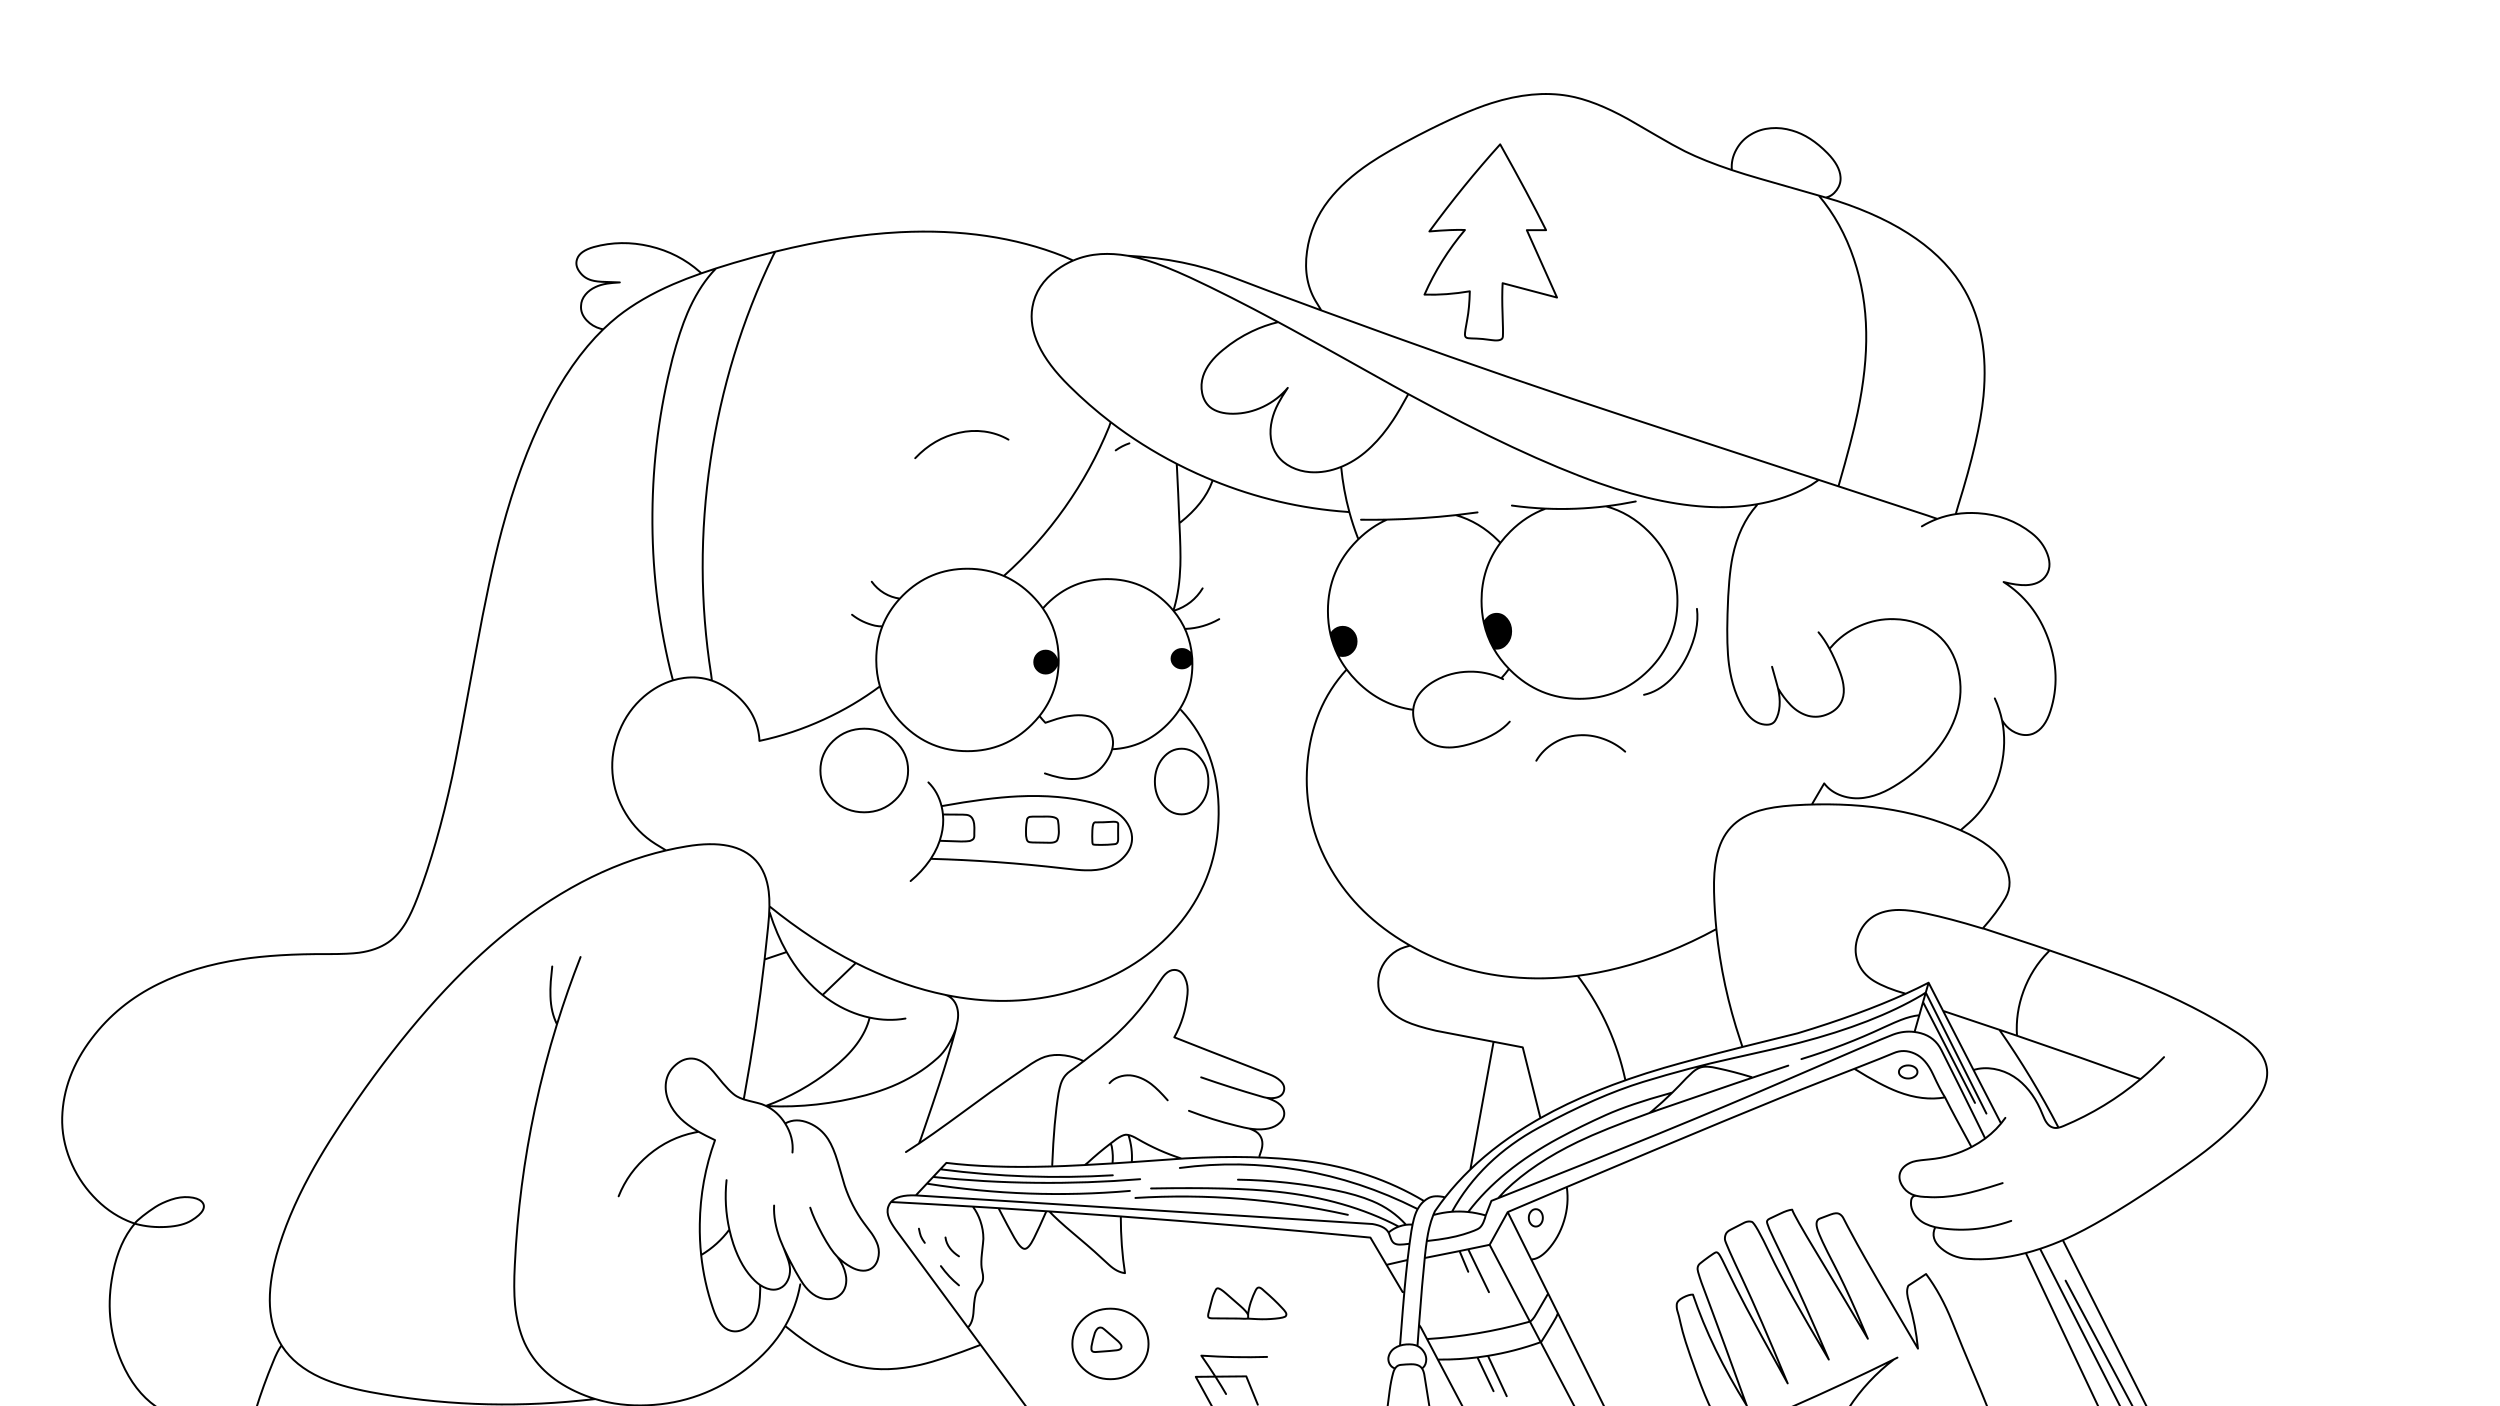 
<svg xmlns="http://www.w3.org/2000/svg" version="1.1" xmlns:xlink="http://www.w3.org/1999/xlink" preserveAspectRatio="none" x="0px" y="0px" width="1280px" height="720px" viewBox="0 0 1280 720">
<rect x="0" y="0" width="1280" height="720" fill="#808080" stroke="none"/>
<defs>
<g id="Layer1_0_FILL">
<path fill="#FFFFFF" stroke="none" d="
M 1280 720
L 1280 0 0 0 0 720 1280 720 Z"/>
</g>

<g id="Layer0_0_FILL">
<path fill="#000000" stroke="none" d="
M 608.9 340.75
Q 610.313 339.428 610.45 337.6 610.45 337.431 610.45 337.25 610.45 336.727 610.35 336.25 610.055 334.83 608.9 333.75 607.35 332.3 605.15 332.3 602.95 332.3 601.4 333.75 599.85 335.2 599.85 337.25 599.85 339.3 601.4 340.75 602.95 342.2 605.15 342.2 607.35 342.2 608.9 340.75
M 539.5 334.85
Q 537.8 333.15 535.4 333.15 533 333.15 531.25 334.85 529.55 336.6 529.55 339 529.55 341.4 531.25 343.1 533 344.85 535.4 344.85 537.8 344.85 539.5 343.1 541.25 341.4 541.25 339 541.25 336.6 539.5 334.85
M 773.7 323.2
Q 773.7 319.5 771.5 316.9 769.35 314.3 766.3 314.3 763.25 314.3 761.05 316.9 760.248 317.87 759.75 319 761.255 325.838 764.65 331.9 765.447 332.1 766.3 332.1 769.35 332.1 771.5 329.5 773.7 326.9 773.7 323.2
M 694.55 328.4
Q 694.55 325.3 692.45 323.1 690.4 320.95 687.5 320.95 684.6 320.95 682.5 323.1 681.714 323.943 681.2 324.9 682.492 330.394 684.95 335.35 686.142 335.85 687.5 335.85 690.4 335.85 692.45 333.65 694.55 331.5 694.55 328.4 Z"/>
</g>

<path id="Layer0_0_1_STROKES" stroke="#000000" stroke-width="1" stroke-linejoin="round" stroke-linecap="round" fill="none" d="
M 81.25 721.05
L 79.775 720.1
Q 68.837 712.386 62.4 697.65 53.55 677.45 57.25 655 59.739 639.221 66.925 629.175 67.023 629.04 67.125 628.9 67.498 628.395 67.875 627.9 68.435 627.195 69 626.525 68.981 626.508 68.95 626.5
L 68.95 626.475
Q 68.889 626.451 68.825 626.425 67.033 625.82 65.25 625.05 55.5 620.85 47.7 612.45 40.05 604.25 35.85 593.8 31.55 583 31.85 572.1 32.5 550.8 46.95 531.75 60.4 513.95 81.25 503.75 99.5 494.8 123.3 491.2 142 488.35 167.75 488.5 178.75 488.5 183.9 487.8 192.85 486.55 198.75 482.5 203.9 478.95 207.9 472.25 210.75 467.45 213.85 459.35 223.8 433.2 231.55 397.65 234.5 383.9 243.55 334.15 250.7 294.8 257 271.25 266.1 237.3 279 211.35 292.21 184.807 308.875 168.6
L 307.6 168.35
Q 303.3 167.15 300.4 164.05 297.2 160.6 297.5 156.6 297.55 153.55 299.75 150.85 301.8 148.4 304.85 147 307.45 145.75 310.95 145.2 313.05 144.85 317.35 144.6 316.2 144.5 310.05 144.35 305.55 144.3 302.85 143.5 299.05 142.4 296.8 139.25 294.3 135.95 295.5 132.6 296.85 128.55 304 126.5 318.05 122.65 332.75 126.1 347.45 129.55 358.35 139.25
L 359.1 139.95
Q 362.692 138.695 366.625 137.425 370.978 136.021 375.75 134.6 386.567 131.405 396.95 128.85 431.246 120.397 460.8 118.9 507.5 116.55 544.6 131.25
L 549.5 133.4
Q 556.083 130.581 563.6 130.1 570.147 129.704 577.425 130.95 606.76 132.493 630.35 141.675 645.882 147.717 676.5 158.925
L 674.5 155.6
Q 667 144.1 669.2 128.7 671.15 114.35 680.35 102.5 688.25 92.4 701.35 83.55 710.15 77.6 726.25 69.25 749.3 57.35 763.7 52.8 785.2 46 803 49.1 816.3 51.4 833.6 61 836.25 62.45 848.1 69.4 856.95 74.6 862.75 77.5 872.639 82.377 886.725 87.075 886.2 81.65 889 76.6 891.7 71.65 896.5 68.85 901.05 66.1 906.75 65.65 912.15 65.2 917.6 66.85 926.95 69.5 935.75 78.5 941.95 84.85 942.35 90.6 942.65 94.2 940.4 97.3 938.05 100.55 934.775 101.15 939.647 102.56 940.5 102.85 988.9 118.65 1006 148.75 1018.55 170.85 1015.55 202.8 1013.5 224.05 1002.5 259.25
L 1001.35 263.225
Q 1006.774 262.4 1012.6 262.75 1028.45 263.7 1040.25 273 1045.95 277.45 1048.3 283.75 1050.9 290.8 1047 295.5 1043.8 299.35 1037.35 299.6 1032.75 299.75 1025.85 298 1041.8 308.15 1048.7 327.05 1055.6 346 1049.85 364 1047 373.05 1041.1 375.6 1037.65 377 1033.7 375.8 1030 374.65 1027.25 371.75 1026.034 370.402 1025.05 368.775 1027.431 380.179 1024.6 392.6 1020.35 411.35 1006.5 422.75
L 1003.825 425.1
Q 1021.53 432.87 1026.375 442.55 1031.219 452.242 1026.775 459.8 1022.33 467.35 1015.25 475.3 1026.961 479.137 1041.25 483.85 1045.445 485.266 1049.4 486.625 1079.578 496.921 1095.1 503.2 1124.5 515.2 1145.75 529 1151.7 532.9 1155 536.35 1159.5 541.05 1160.5 546.25 1161.6 551.8 1158.7 558.1 1156.45 562.9 1151.6 568.6 1142.7 578.85 1129.25 589.3 1121.2 595.55 1104.25 607 1075.3 626.4 1057.8 634.25 1051.058 637.262 1044.525 639.4
L 1088.5 725.9
M 934.775 101.15
Q 933.21 100.694 931.225 100.125 942.961 114.032 949.25 132.75 955.2 150.45 955.5 170.1 955.85 188.65 951.1 211.35 948.306 224.751 941.3 249 963.161 256.173 987.05 264
L 991.9 265.675
Q 996.461 263.97 1001.35 263.225
M 984 269.5
Q 987.813 267.206 991.9 265.675
M 931.1 323.75
Q 934.021 327.193 936.725 332.175
L 937.5 331.35
Q 943.4 324.4 952.05 320.55 960.7 316.7 969.85 317 975.9 317.1 981.5 319.05 987.3 321.05 991.75 324.75 1000.05 331.7 1002.7 343.3 1005.25 354.4 1001.85 365.25 998.75 375.25 991.2 384.4 984.55 392.5 974.85 399.35 969.55 403.05 965.05 405.2 959.55 407.8 954.35 408.5 948.5 409.3 943.05 407.45 937.25 405.45 934 401.1
L 927.85 411.6
M 1021.35 357.6
Q 1023.855 363.061 1025.05 368.775
M 886.725 87.075
Q 893.437 89.306 901.1 91.5 921.062 97.18 930.95 100.05 931.086 100.085 931.225 100.125
M 721.075 201.775
Q 717.028 199.582 712.9 197.3 678.75 178.15 661.6 168.8 657.976 166.823 654.45 164.925 647.591 166.541 641.05 169.65 633.05 173.45 626.25 179.1 618.3 185.55 616 192.6 614.65 196.9 615.5 201.25 616.45 205.85 619.6 208.5 623.8 211.85 631.35 211.85 639.35 211.8 646.8 208.25 654.2 204.7 659.35 198.6 656.25 203.2 654.5 206.55 652.15 211 651.25 215.1 650.1 219.9 650.7 224.5 651.3 229.35 653.85 233 656.55 236.85 661.25 239.2 665.65 241.35 670.75 241.75 678.664 242.312 686.675 239.05 687.208 238.838 687.75 238.6 695.6 235.15 702.25 228.6 707.95 223.15 713.3 215.05 716.536 210.151 721.075 201.775 779.143 233.372 818.6 247.35 886.9 271.55 927.35 248.35
L 931.225 245.7
Q 875.022 227.281 832.75 213.4 770.633 193.008 712.275 171.925 692.366 164.733 676.5 158.925
M 768.1 73.9
Q 749.25 94.8 731.85 118.5 743.85 117.5 750.05 117.75 737.323 132.812 729.35 150.85 740.5 151.2 752.55 149.15 752.362 157.7 751.2 163.725 750.036 169.754 750.05 171.375 750.069 172.992 751.675 173.15 753.296 173.309 755.925 173.35 758.541 173.404 763.9 174.15 769.272 174.886 769.475 172.375 769.671 169.862 769.325 160.85 768.978 151.843 769.35 145
L 797.2 152.35 781.75 117.85 791.6 117.85
Q 782.7 99.95 768.1 73.9 Z
M 756.5 262.35
Q 750.954 263.126 745.4 263.75 757.49 267.19 767.05 276.75 767.651 277.351 768.225 277.95 770.477 274.973 773.25 272.2 781.396 264.054 791.4 260.425 782.743 260.04 774.1 258.85
M 686.675 239.05
Q 687.815 250.946 690.9 262.25 692.672 268.77 695.1 275.1
L 695.55 276.05
Q 702.245 269.587 710.15 266.05 703.509 266.189 696.85 266.1
M 681.225 324.925
Q 679.9 319.16 679.9 312.85 679.9 291.7 694.85 276.75 695.201 276.399 695.55 276.05
M 549.5 133.4
Q 545.116 135.26 541.15 138.15 530.5 145.9 528.6 157.25 525.4 175.95 547.6 197.75 557.603 207.647 568.7 216.15 584.476 228.218 602.475 237.475 607.643 240.124 613 242.55 616.907 244.314 620.85 245.925 654.286 259.595 689.85 262.1
L 690.9 262.25
M 681.225 324.925
Q 681.714 323.943 682.5 323.1 684.6 320.95 687.5 320.95 690.4 320.95 692.45 323.1 694.55 325.3 694.55 328.4 694.55 331.5 692.45 333.65 690.4 335.85 687.5 335.85 686.142 335.85 684.95 335.375 686.869 339.22 689.5 342.775 691.882 345.982 694.85 348.95 707.125 361.225 723.575 363.425 723.883 359.906 725.75 356.75 728.65 351.95 734.85 348.5 742.7 344.1 752.15 343.9 760.952 343.712 768.65 347.3 770.814 344.956 772.625 342.475 767.824 337.522 764.65 331.9 761.255 325.838 759.75 319 758.55 313.567 758.55 307.65 758.55 290.814 768.225 277.95
M 684.95 335.375
Q 682.492 330.394 681.225 324.925
M 723.575 363.425
Q 723.304 366.589 724.3 370.05 726.35 377.3 732.5 380.5 737.3 383.1 743.85 382.65 749 382.3 755.6 380 767.3 375.95 773 369.5
M 689.5 342.775
Q 671.583 362.279 669.35 391.4 667.15 420.55 681.5 445.1 695.2 468.6 720.7 483.4 721.36 483.784 722.025 484.15 745.776 497.623 773.6 500.25 790.29 501.881 807.75 499.625 818.114 498.301 828.75 495.6 853.928 489.221 878.775 475.7 877.845 466.274 877.6 456.75 877.35 446.1 878.85 439.05 880.8 429.45 886.25 423.6 891.6 417.85 900.8 415.05 907.6 413.05 918.1 412.35 967.8 409.2 1003.6 425 1003.714 425.05 1003.825 425.1
M 759.75 319
Q 760.248 317.87 761.05 316.9 763.25 314.3 766.3 314.3 769.35 314.3 771.5 316.9 773.7 319.5 773.7 323.2 773.7 326.9 771.5 329.5 769.35 332.1 766.3 332.1 765.447 332.1 764.65 331.9
M 837.5 256.75
Q 829.852 258.301 822.225 259.225 834.489 262.539 844.15 272.2 858.85 286.9 858.85 307.65 858.85 328.4 844.15 343.1 829.45 357.8 808.7 357.8 787.95 357.8 773.25 343.1 772.935 342.785 772.625 342.475
M 832.1 384.85
Q 827.15 380.5 820.9 378.3 814.5 376 808.1 376.5 801.5 376.95 795.7 380.4 789.9 383.9 786.6 389.5
M 769.6 347.75
Q 769.125 347.512 768.65 347.3
M 710.15 266.05
Q 727.835 265.695 745.4 263.75
M 931.225 245.7
Q 936.206 247.334 941.3 249
M 899.55 258.65
Q 890.4 269 887.1 285 885 295.3 884.5 314.35 884 330.95 885.25 340.3 887.15 354.55 893.5 364.1 897.4 369.752 902.325 370.8 907.245 371.839 909.025 368.825 910.81 365.816 911.15 361.475 911.489 357.136 910.35 352.4 909.981 351.044 909.275 348.45 908.561 345.855 907.3 341.4
M 868.85 311.75
Q 870.2 322.4 864.1 335.25 860.4 342.95 855.1 348.15 848.95 354.15 841.75 355.75
M 936.725 332.175
Q 939.204 336.74 941.5 342.6 943.3 347.1 943.8 350.45 944.5 354.85 943.25 358.25 941.5 363.1 936.15 365.5 931 367.85 925.75 366.5 920.85 365.1 916.9 361.1 913.238 357.289 910.35 352.4
M 791.4 260.425
Q 806.785 261.101 822.225 259.225
M 878.775 475.7
Q 881.66 504.758 891.1 532.85
L 892.15 536.05
Q 904.951 532.807 920.4 529.05 952.461 519.37 975.75 508.8 965.55 505.95 959.45 502.25 953.35 498.5 951.1 492.25 948.95 486.05 951.35 479.35 953.75 472.6 959.35 469.1 964.7 465.9 972.45 465.9 978.05 465.9 986.35 467.75 998.7 470.4 1014 475.05 1016.062 475.681 1015.25 475.3
M 896.85 551.5
Q 887.7 548.7 879.6 547 873.6 545.5 870.5 546.6 868.6 547.25 866.65 548.95 866.2 549.3 863.35 552.1 859.8 555.914 856.275 559.375 851.111 564.442 846 568.75
L 844.45 569.9
Q 847.276 568.895 850.25 567.85 893.75 552.85 915.6 545.6
M 856.275 559.375
L 854.5 559.9
Q 834.609 565.366 822.275 570.875 809.947 576.395 798.1 582.75 768.15 598.9 751.725 620.55 755.814 620.955 760.7 622.3 760.826 622.083 761.55 620.1 762.267 618.119 763.6 614.85 765.34 614.162 767.075 613.475
L 770.75 609.5
Q 785.3 595.5 807.95 584.6 820.941 578.35 844.45 569.9
M 922.35 542.25
Q 944.25 535.55 964.35 526.1 971.25 522.95 973.2 522.25 978.35 520.25 982.7 519.8
L 984.6 513.075 986 508.2 984 509.5
Q 959.5 524 921.15 533.95 909.65 536.9 887.8 541.7 864.902 546.696 841.325 553.925 817.747 561.165 788.075 577.275 758.398 593.376 743.425 620.425 747.576 620.127 751.725 620.55
M 949.45 547.225
Q 962.85 555.6 971.75 559 984.495 563.864 995.875 561.875 993.424 558.095 989.725 550.05 986.016 542.021 980.4 539.475 974.791 536.916 969.475 539.225 965.836 540.81 949.45 547.225 941.884 550.184 931.6 554.175 899.042 566.812 802.2 607.75 803.45 616.5 800.8 625.1 798.15 633.75 792.35 640.1 788 644.75 783.975 644.825
L 822.15 721.75
M 767.075 613.475
Q 860.069 576.682 910.575 554.75 962.024 532.404 969.225 529.725 974.762 527.67 980.25 528.375
L 982.7 519.8
M 722.025 484.15
L 719.1 485
Q 714.95 486.3 711.7 489.4 708.45 492.5 706.85 496.6 705.35 500.7 705.75 505.15 706.1 509.65 708.35 513.35 711.95 519.35 720 523.05 725.15 525.4 735.25 527.75
L 764.725 533.4 779.65 536.25 788.7 572.475
Q 815.146 557.553 852 546.75 866.952 542.407 892.15 536.05
M 604.75 363.6
Q 624.35 384.8 623.95 416.95 623.6 448.25 604.85 471.75 587.1 494.05 557.6 504.75 529.6 514.85 499.35 511.75 491.606 510.957 483.825 509.35 486.379 509.936 488.2 512.2 489.9 514.35 490.35 517.25 490.8 519.65 490.3 522.7 490.096 523.966 489.425 526.775 489.274 527.395 489.1 528.1 485.8 540.25 480.75 555.65 478.55 562.5 471.5 583
L 470.5 585.5
Q 477.4 580.864 485.75 574.8 500.05 564.3 507.25 559.1 519.25 550.6 525.35 546.5 531.1 542.4 535 541.1 539.7 539.6 545.25 540.4 550.042 541.071 554.85 543.3
L 554.875 543.325
Q 555.397 542.895 556 542.4
L 556.425 542.075
Q 557.201 541.453 558.1 540.75 560.325 539.026 563.35 536.75 581.3 522.4 593.25 503.35 595.35 500.1 596.65 498.8 598.85 496.6 601.25 496.6 604.95 496.6 606.8 500.85 608.45 504.5 608 509 606.85 521.05 601.25 531.1 613.65 536.05 649.75 550 653.4 551.35 655.5 553.35 658.15 555.8 657.35 558.6 656.5 561.6 652.6 562.15 650.662 562.422 648.5 562.075 652.2 563.3 654.25 564.7 657.15 566.7 657.5 569.5 657.85 572.4 655.3 574.85 653 577 649.6 577.75 645.9 578.6 641.3 578.05 640.478 577.957 639.5 577.8 640.797 578.223 641.85 578.75 644.55 580 645.6 582.25 646.65 584.35 646.25 587.1 646.1 588.1 645.65 589.5 645.4 590.3 644.85 591.85
M 807.75 499.625
L 809.25 501.6
Q 826 524.7 832.1 552.6
M 764.725 533.4
L 752.825 598.775
Q 767.074 585.039 786.3 573.85 787.494 573.155 788.7 572.475
M 789.95 623.55
Q 789.95 625.4 788.9 626.7 787.85 628 786.35 628 784.85 628 783.8 626.7 782.75 625.4 782.75 623.55 782.75 621.7 783.8 620.4 784.85 619.1 786.35 619.1 787.85 619.1 788.9 620.4 789.95 621.7 789.95 623.55 Z
M 802.2 607.75
Q 787.735 613.877 772.4 620.4
M 713.85 700.5
Q 712.4 699.95 711.55 698.45 710.75 697.05 710.85 695.35 711.05 693.85 711.9 692.45 712.8 691.05 714.1 690.25 716.6 688.6 720.1 688.35 723.6 688.15 725.6 689.1 725.671 689.134 725.75 689.175 726.158 683.433 726.55 678.25 728.202 656.032 729.475 644.1 729.534 643.459 729.6 642.85 730.55 633.65 731.8 628.65 732.643 625.121 733.85 622.1 734.245 621.108 734.675 620.175 736.112 618.065 737.65 616 738.751 614.513 739.9 613.05 734.5 611.75 731.35 613.45 730.152 614.089 729.15 614.95 727.611 616.228 726.5 618 724.9 620.4 723.95 623.95 723.35 626.05 722.6 630.5 722.144 633.548 721.7 636.8 721.171 640.803 720.675 645.125 719.897 651.9 719.2 659.45 718.45 667.5 716.85 688.5
M 733.85 622.1
Q 738.64 620.784 743.425 620.425
M 760.7 622.3
Q 760.457 623.515 759.65 625.525 758.85 627.531 757.575 628.675 756.289 629.83 749.3 632 742.325 634.149 731.05 635.35
M 729.475 644.1
L 747.3 640.55 751.725 639.625 762.7 637.35 771.95 620.6 783.975 644.825
M 739.9 613.05
Q 745.749 605.599 752.825 598.775
M 726.55 678.25
L 727.6 679.85 730.65 685.6
Q 756.5 684.05 782.1 677
L 783.325 676.65 762.7 637.35
M 783.85 676.35
Q 784.75 675.55 785.65 674.25 785.85 673.95 787.1 671.85
L 792.35 662.85
M 783.325 676.65
L 788.85 687.2
Q 788.978 687.144 789.1 687.1 792.3 682.1 795.25 677.1 797 674.3 797.5 672.75
M 751.725 639.625
L 762.35 661.6
M 747.3 640.55
L 751.75 651.15
M 583.75 603.75
Q 530.265 608.049 477.775 602.6
L 468.9 612.05
Q 469.314 612.074 469.75 612.1
L 702.725 626.7
Q 703.504 626.871 704.075 626.975 704.639 627.083 705.6 627.375 706.556 627.656 707.5 628.1 709.842 629.131 710.95 631.075 713.296 629.081 716.175 628.025 689.279 613.948 653.8 610.15 631.45 607.75 589.35 608.5
M 633.85 604
Q 659.25 604.4 683.35 609.35 694.9 611.7 702.6 614.95 712.75 619.15 719.9 627.1 721.364 626.907 722.85 627
M 716.175 628.025
Q 716.358 627.965 716.55 627.9 718.21 627.311 719.9 627.1
M 710.95 631.075
Q 711.031 631.214 711.1 631.35
L 712.15 634.15
Q 712.75 635.8 713.75 636.5 714.8 637.25 716.75 637.25 718.4 637.25 721.7 636.8
M 639.05 673.3
Q 638.945 672.677 639.575 669.775 640.206 666.87 641.625 663.425 643.047 659.971 643.75 659.5 644.448 659.043 645.1 659.325 645.763 659.599 646.35 660.125 646.931 660.659 647.25 660.95 652.412 665.333 656.5 669.75 657.6 670.85 658.275 671.9 658.951 672.95 658.35 673.825 657.747 674.692 652.95 675.15 648.15 675.619 643.9 675.4 639.798 675.182 639.05 675.15
L 639 675.15
Q 637.911 675.317 634.25 675.1
L 621.1 675
Q 619.114 675.048 618.725 674.4 618.326 673.751 618.9 671.75 619.474 669.751 620.225 666.6 620.977 663.457 621.425 662.625 621.867 661.791 622.325 660.7 622.794 659.603 623.6 659.6 624.902 659.786 627.675 662.225 630.442 664.672 634.9 668.525 638.492 671.629 639.05 673.3
L 639.05 675.15
M 468.9 612.05
Q 459.534 611.673 456.2 615.425 477.131 616.517 498.1 617.775 504.673 618.168 511.25 618.575 523.667 619.346 536.1 620.175 536.669 620.213 537.25 620.25 555.526 621.473 573.85 622.825 637.532 627.492 701.65 633.65
L 709.9 647.6 720.675 645.125
M 718.15 661.55
L 709.9 647.6
M 728.6 700.25
Q 730.25 698.75 730.25 695.85 730.15 693.7 728.85 691.9 727.644 690.116 725.75 689.175
M 725.45 618.85
Q 696.4 604.25 665.55 599.05 634.65 593.9 604.1 598
M 731.85 720.1
L 729.6 706
Q 729.298 703.249 728.6 701.6 727.907 699.955 726.375 699.2 724.841 698.443 722.375 698.5 719.912 698.55 717.15 698.825 714.39 699.101 713.3 702.95 712.204 706.803 711.5 712.1 711.1 714.75 710.5 719.85
M 730.65 685.6
L 736.175 696.1 736.75 696.1
Q 737.15 696.104 737.55 696.1 747.053 696.146 756.45 694.975 759.154 694.638 761.85 694.2 775.464 691.986 788.85 687.2
L 806.5 720.8
M 756.45 694.975
L 764.7 712.3
M 736.175 696.1
L 749.15 720.7
M 761.85 694.2
L 771.45 714.85
M 729.15 614.95
Q 702.05 598.8 668.65 594.5 642.65 591.15 606.75 593.1 605.878 593.165 605.025 593.225 591.058 594.257 579.5 595.025 574.308 595.379 569.6 595.675 561.869 596.157 555.45 596.5 549.727 596.807 545.05 597 541.238 597.155 537.55 597.25 506.702 598.124 484.55 595.4
L 477.775 602.6
M 1017.55 720.4
Q 1014.503 712.696 1009.775 701.625 1005.047 690.559 999.475 676.625 993.903 662.688 986.15 652.3
L 977.1 658.25
Q 976.25 659.9 976.5 662.45 976.65 664.2 977.5 667.1 980.85 678.55 982 690.5 956.997 648.137 950.85 636.875 944.712 625.625 943.975 624 943.24 622.376 941.775 621.55 940.309 620.716 937.35 621.825 934.396 622.935 931.825 623.9 929.246 624.869 930.475 629.2 931.71 633.525 939.075 647.6 944.091 657.2 950.3 671.3 953.196 677.89 956.35 685.45 942.735 662.393 930.575 642.275 918.416 622.162 917.6 619.35 915.234 619.587 911.6 621.35 907.966 623.118 906.1 623.95 904.233 624.772 904.85 626.425 905.47 628.08 905.875 629.2 906.274 630.317 914.625 647.575 922.975 664.835 936.35 696.1 914.121 658.699 906.425 642.375 898.721 626.053 896.9 625.575 895.08 625.092 893.225 625.95 891.378 626.818 889.875 627.675 888.363 628.523 886.3 629.5 884.248 630.487 883.65 631.825 883.047 633.151 883.175 634.7 883.308 636.255 892.1 654.875 900.889 673.494 915.3 708.3 899.911 680.583 893.975 669.3 888.037 658.016 884.675 650.925 881.318 643.831 880.35 642.425 879.379 641.02 878.625 641.2 877.874 641.379 875.1 643.375 872.324 645.379 870.45 646.9 868.577 648.415 869.45 651.35 870.313 654.293 871.175 656.725 872.047 659.152 876.4 670.7 880.645 681.983 894.35 719.7 894.671 720.593 895 721.5
M 894.35 719.7
Q 876.324 690.85 866.8 662.85 864.9 662.732 861.75 664.35 858.606 665.968 858.5 668 858.387 670.024 858.975 671.675 859.557 673.348 860.45 677.475 861.338 681.593 863.1 687.175 864.862 692.759 868.975 704.075 873.093 715.394 876.55 722.25
M 946.6 720.85
Q 955.828 706.675 969.8 695.95 944.438 708.484 916.85 720.6
M 971.5 695.1
Q 970.655 695.52 969.8 695.95
M 1049.4 486.625
L 1048.75 487.35
Q 1040.3 495.9 1036.05 507.45 1031.923 518.666 1032.7 530.3 1065.241 541.4 1096 552.5 1096.048 552.459 1096.1 552.425 1102.291 547.192 1108 541.25
M 1032.7 530.3
Q 1028.217 528.778 1023.7 527.25 1040.599 551.53 1053.975 577.375 1054.012 577.367 1054.05 577.35 1055.211 577.102 1056.6 576.5 1078.312 567.379 1096 552.5
M 1023.7 527.25
Q 1010.052 522.62 996.1 518
L 994.875 517.575 1010.425 547.8 1012.85 547.25
Q 1018.1 546.35 1023.65 547.9 1028.95 549.4 1033.35 552.85 1041.3 559.2 1045.75 570.5 1046.85 573.35 1047.8 574.7 1049.25 576.85 1051.25 577.35 1052.394 577.693 1053.975 577.375
M 975.75 508.8
Q 981.907 506.006 987.45 503.15
L 994.875 517.575
M 987.45 503.15
L 986 508.2 1017.05 570.15
M 980.25 528.375
Q 981.889 528.572 983.525 529.025 990.64 530.988 994 537.65 997.357 544.321 1002.85 555.35 1008.332 566.365 1011.3 572.475 1014.272 578.596 1016.425 582.925 1022.518 578.401 1026.75 572.35
M 981.75 548.85
Q 981.75 550.25 980.35 551.2 978.95 552.2 977 552.2 975.05 552.2 973.65 551.2 972.25 550.25 972.25 548.85 972.25 547.45 973.65 546.45 975.05 545.5 977 545.5 978.95 545.5 980.35 546.45 981.75 547.45 981.75 548.85 Z
M 1009.15 586.8
Q 1005.674 580.395 1001.45 572.6 998.893 567.882 995.875 561.875
M 1016.425 582.925
Q 1013.307 585.236 1009.7 587.15 999.55 592.55 987.85 593.6 985 593.9 983.55 594.05 981 594.35 979.35 594.85 974.5 596.55 973 600.1 971.8 603.25 973.7 606.7 975.5 609.95 978.85 611.5 979.957 611.958 981.225 612.275 983.258 612.757 985.7 612.85 986.045 612.859 986.475 612.85 994.511 613.461 1004 611.65 1011.6 610.2 1025.35 605.75
M 1010.425 547.8
L 1024.3 574.75
M 984.6 513.075
L 1011.2 564.7
M 1044.525 639.4
Q 1040.845 640.615 1037.225 641.55
L 1076.85 725.45
M 1037.225 641.55
Q 1021.447 645.663 1007 644.5 999.45 643.85 993.9 639.15 988.132 634.233 990.85 628.35 985.049 626.899 982.25 624.1 980.2 622.3 979.2 619.85 978.15 617.3 978.5 614.75 978.65 613.4 979.6 612.6 980.1 612.25 980.85 612.25 980.994 612.25 981.225 612.275
M 990.85 628.35
Q 1010.062 631.994 1029.75 625.1
M 1057.6 655.7
L 1093.05 722.2
M 1056.3 635.2
L 1100.2 722.35
M 654.45 164.925
Q 629.149 151.319 609.35 142.1 595.85 135.9 587.05 133.25 582.085 131.764 577.425 130.95
M 396.95 128.85
L 395.85 130.85
Q 371.95 180.45 363.8 235.7 355.6 291 364.1 345.35
L 364.5 348.475
Q 370.638 350.566 376.3 355.3 388.2 365.3 388.85 379.35 405.85 375.75 421.9 368.35 437.144 361.373 450.525 351.425 448.65 345.053 448.65 337.9 448.65 328.638 451.775 320.675 450.2 320.8 448 320.35 441.4 318.8 436.25 314.75
M 366.625 137.425
L 364.6 139.6
Q 357.25 148 352 160.25 348.05 169.5 344.35 183.5 334.35 222.5 334.05 263.05 333.7 303.6 343.1 342.75
L 344.55 348.35
Q 347.387 347.497 350.35 347.1 357.715 346.183 364.5 348.475
M 359.1 139.95
Q 351.007 142.785 344.65 145.55 328.15 152.7 316.35 162 312.536 165.052 308.875 168.6
M 344.55 348.35
Q 336.663 350.717 329.75 356.6 321.4 363.8 317.1 374.35 312.75 384.85 313.6 395.85 314.45 406.8 320.4 416.55 326.3 426.25 335.6 432.1
L 341.05 435.425
Q 346.258 434.215 351.5 433.35 376.5 429.15 387 440.6 392.4 446.6 393.6 456.55 393.999 459.815 393.95 464.025 415.716 481.642 438.2 493.05 440.746 494.339 443.3 495.55 463.617 505.168 483.75 509.325
L 483.825 509.35
M 451.775 320.675
Q 454.796 312.981 460.725 306.5 456.49 305.944 452.7 303.7 448.9 301.4 446.35 297.85
M 460.725 306.5
Q 461.489 305.663 462.3 304.85 476 291.2 495.35 291.2 505.428 291.2 513.95 294.9 531.542 279.24 545.2 259.9 558.95 240.45 567.85 218.6
L 568.7 216.15
M 464.95 394.5
Q 464.95 403.35 458.35 409.6 451.8 415.9 442.5 415.9 433.2 415.9 426.6 409.6 420.05 403.35 420.05 394.5 420.05 385.65 426.6 379.35 433.2 373.1 442.5 373.1 451.8 373.1 458.35 379.35 464.95 385.65 464.95 394.5 Z
M 535 396
Q 542.9 398.75 548.6 398.85 552.2 398.95 555.55 398 559.1 397 561.75 395 564.25 393.1 566.35 390 568.621 386.696 569.425 383.625 569.994 381.509 569.85 379.5 569.65 376.1 567.45 373.05 565.35 370.1 562.1 368.35 556.1 365.4 548.25 366.5 545.1 366.9 541.3 368.05 539.531 368.568 535.75 369.9 535.504 369.985 535.25 370.075 533.626 368.384 532.225 366.6 530.446 368.811 528.35 370.9 514.7 384.6 495.35 384.6 476 384.6 462.3 370.9 453.696 362.296 450.525 351.425
M 620.85 245.925
L 620.6 246.75
Q 616.5 257.85 604.35 267.5
M 602.475 237.475
L 602.6 239.35
Q 603.25 251.55 603.85 267.6 604.6 282 604.35 289.6 603.95 301.75 601.25 311.1
L 600.7 312.55
Q 609.285 322.851 610.35 336.25 610.45 336.727 610.45 337.25 610.45 337.431 610.45 337.6 610.5 338.84 610.5 340.1 610.5 358.15 597.7 370.9 585.853 382.793 569.425 383.625
M 578.25 227
Q 574.5 228.25 571.25 230.6
M 516.35 225.1
Q 510.7 221.85 504 220.95 497.45 220.1 491 221.6 478.25 224.4 468.6 234.6
M 513.95 294.9
Q 521.809 298.309 528.35 304.85 531.518 308.018 533.95 311.5 534.954 310.35 536.05 309.25 548.85 296.5 566.9 296.5 584.95 296.5 597.7 309.25 599.303 310.853 600.7 312.55
M 541.25 339
Q 541.25 341.4 539.5 343.1 537.8 344.85 535.4 344.85 533 344.85 531.25 343.1 529.55 341.4 529.55 339 529.55 336.6 531.25 334.85 533 333.15 535.4 333.15 537.8 333.15 539.5 334.85 541.25 336.6 541.25 339 Z
M 533.95 311.5
Q 542.05 323.024 542.05 337.9 542.05 354.289 532.225 366.6
M 601.35 312.6
Q 605.8 311.2 609.6 308.25 613.3 305.3 615.75 301.25
M 610.45 337.6
Q 610.313 339.428 608.9 340.75 607.35 342.2 605.15 342.2 602.95 342.2 601.4 340.75 599.85 339.3 599.85 337.25 599.85 335.2 601.4 333.75 602.95 332.3 605.15 332.3 607.35 332.3 608.9 333.75 610.055 334.83 610.35 336.25
M 618.7 400.15
Q 618.7 407.1 614.65 412 610.65 416.95 605 416.95 599.35 416.95 595.3 412 591.3 407.1 591.3 400.15 591.3 393.2 595.3 388.25 599.35 383.35 605 383.35 610.65 383.35 614.65 388.25 618.7 393.2 618.7 400.15 Z
M 607 322
Q 616.15 321.6 624.25 317
M 282.75 494.85
Q 282.05 501.95 282 502.5 281.7 506.8 281.85 510.1 282.093 518.326 285.175 524.425 290.574 507.006 297.25 490
M 285.175 524.425
Q 278.616 545.608 273.95 567.4 265.5 607.1 263.6 647.5 262.95 659.7 263.7 668 264.8 679.15 268.6 687.6 276.1 703.7 294.65 712.4 299.621 714.739 304.825 716.325 317.454 720.137 331.5 719.5 359.25 718.35 381.75 701.25 394.799 691.345 402 678.95 407.732 669.066 409.75 657.6
M 341.05 435.425
Q 296.927 445.653 255.6 480.45 218.85 511.35 182.5 563.6 167.55 585.15 158.7 601.5 147.1 622.85 141.6 642.5 133.579 671.879 144.15 688.8 144.326 689.081 144.5 689.35 150.95 699.3 164.2 705.35 174.05 709.8 189.6 712.75 242.85 722.65 297.35 717.1
L 304.825 716.325
M 69.575 626.675
Q 77.127 628.672 85.3 628.175 93.451 627.694 98 624.925 102.55 622.151 103.875 619.625 105.198 617.097 103.225 615.2 101.254 613.31 96.8 612.975 92.345 612.618 87.575 614.25 82.819 615.885 79.55 618 76.274 620.125 73.125 622.6 69.977 625.069 68.95 626.475 69.308 626.432 69.575 626.675 69.293 626.598 69 626.525
L 69.025 626.5
Q 68.989 626.488 68.95 626.475
M 144.15 688.8
Q 141.931 691.884 139.75 697.5 134.85 709.3 131.1 721.35
M 565.05 421
Q 567.95 420.9 569.9 420.75 572.584 420.613 572.525 422 572.46 423.393 572.475 425.075 572.493 426.752 572.5 429.6 572.5 431.25 571.85 431.75 571.35 432.25 570.35 432.25 567.25 432.6 563.625 432.6 560.004 432.601 559.6 432.325 559.19 432.047 559.225 428.275 559.259 424.507 559.45 423.3 559.647 422.091 559.9 421.675 560.156 421.251 560.4 421.125 560.584 421.044 560.8 421.025 561.001 421.041 561.225 421.05 561.359 421.047 561.5 421.05 562.788 421.064 565.05 421 Z
M 475.35 400.6
Q 480.3 405.452 482.075 412.75 505.45 408.5 521.1 407.75 542.6 406.7 559.75 411.1 567.95 413.2 572.6 416.6 575.6 418.9 577.4 421.85 579.4 425.1 579.6 428.5 579.9 433.8 575.85 438.35 572.15 442.55 566.5 444.35 561.85 445.8 555.65 445.6 552.1 445.55 544.5 444.6 510.2 440.65 476.575 439.725 476.315 440.116 476.05 440.5 472.05 446.25 466.25 451.1
M 531.2 418.125
Q 532.498 418.155 534.75 418.1 541.299 417.852 541.7 420.175 542.1 422.499 542.1 424.85 542.3 426.8 541.75 429 541.4 430.2 541.1 430.5 540.1 431.5 537.6 431.5 531.75 431.35 528.75 431.35 527 431.35 526.35 430.85 525.85 430.45 525.65 429.6 525.55 429.25 525.35 428 525.15 423.3 525.75 420.35 525.75 419.35 526.25 418.85 526.703 418.397 527.15 418.25 527.392 418.182 528.65 418.125 529.903 418.082 531.2 418.125 Z
M 482.075 412.75
Q 482.115 412.902 482.15 413.05 482.604 415.033 482.8 417.025
L 493 417.1
Q 495.25 417.1 496.25 417.6 498.3 418.6 498.75 421.75 499 423.35 498.85 426.75 498.85 427.2 498.85 428.1 498.8 428.85 498.5 429.35 498.1 430.05 496.5 430.6 495.1 430.85 492.1 430.85
L 481.5 430.5
M 554.85 543.3
Q 553.018 544.716 551.55 545.8 548.865 547.784 547.75 548.55 546.645 549.305 545.5 550.6 544.05 552.3 543.15 554.9 542.6 556.6 542 559.6 539.65 573.75 538.75 596.35
M 568.1 554.6
Q 569.9 552.45 572.9 551.4 575.7 550.4 578.75 550.6 584.25 551.15 589.5 555.1 593.15 557.95 597.85 563.35
M 555.45 596.5
L 557 595.25
Q 562.388 590.264 568.55 585.55 570.053 584.386 571.6 583.25 574.4 581.25 576.25 581 576.946 580.955 577.775 581.125 579.699 581.531 582.35 583.1 593.244 589.44 605.025 593.225
M 568.55 585.55
Q 568.817 585.747 569 586.25 569.1 586.55 569.25 587.1 570.1 591.9 569.6 595.675
M 639.5 577.8
Q 638.336 577.601 636.95 577.3 635.161 576.911 633 576.35 621.05 573.45 608.75 568.75
M 648.5 562.075
Q 647.099 561.843 645.6 561.35 630.55 557 615 551.6
M 482.8 417.025
Q 483.304 422.247 482 427.5 480.498 433.791 476.575 439.725
M 393.95 464.025
Q 393.886 468.786 393.25 474.75 392.432 482.993 391.475 491.25
L 402.775 487.45
Q 397.661 478.404 394.1 467.25
M 402.25 575.1
Q 407.6 572.25 414.2 575 420.3 577.55 424 583.25 426.75 587.55 428.9 594.8 430.15 598.85 432.5 607.1 436.05 617.7 442.25 626.1 445.95 631.05 446.4 631.65 448.6 634.9 449.5 637.75 450.5 641.25 449.5 644.65 448.45 648.35 445.5 649.85 443.35 650.9 440.65 650.5 438.2 650.15 435.75 648.75 431.908 646.644 428.75 643.5 432.062 647.858 433 652.6 433.65 655.55 432.95 658.4 432.15 661.4 430 663.1 427.3 665.45 423.2 665.15 419.4 664.9 416.25 662.6 413.6 660.7 411.2 657.35 409.85 655.4 407.35 651 403.468 643.895 401.175 638.8 402.456 642.216 403.2 644.1 404.35 647.15 404.5 649.75 404.6 652.9 403.35 655.5 401.95 658.45 399.35 659.6 396.4 661 392.65 659.7 390.846 659.062 389.15 657.925
L 389.25 659.75
Q 389.1 665.05 388.75 667.5 388.2 671.75 386.6 674.75 384.75 678.3 381.35 680.25 377.7 682.35 374.1 681.35 368.3 679.75 365 669.75 360.491 656.51 359 642.6 358.174 634.754 358.3 626.7 358.6 604.45 366.1 583.75 360.839 581.229 357.725 579.475
L 355.75 579.85
Q 342.7 582.5 332.15 591.3 321.65 600.1 316.75 612.5
M 405.75 590.1
Q 406.5 582.35 402 575.2 398.151 569.126 392.175 566.225 391.17 565.747 390.1 565.35 388.95 564.95 383.55 563.65 382.04 563.277 380.775 562.875 378.661 562.165 377.25 561.35 373.75 559.4 366.8 550.55 360.9 543 355.5 542.1 350.45 541.35 346.05 545.15 341.75 548.85 341 554.1 340.3 559.05 342.5 564.2 344.5 568.85 348.5 572.75 351.85 576 356.85 578.95 357.268 579.198 357.725 579.475
M 380.775 562.875
L 381 561.75
Q 387.438 526.4 391.475 491.25
M 438.2 493.05
L 421.15 509.45
Q 429.733 516.298 439.95 519.6 442.621 520.461 445.275 521.025 454.599 523.059 463.6 521.5
M 402.775 487.45
Q 409.564 499.47 419.1 507.75 420.112 508.628 421.15 509.45
M 489.425 526.775
Q 485.613 536.739 480.2 541.6 474.793 546.468 468.825 550.075 462.854 553.686 456.775 556.2 450.698 558.704 443.35 560.75 418.15 567.45 393.1 566.35
M 470.5 585.5
Q 466.987 587.86 463.85 589.85
M 445.275 521.025
Q 441.9 534.85 425.6 547.6 410.348 559.58 392.175 566.225
M 526 721
Q 522.246 715.866 495.55 679.675 480.648 659.475 458.6 629.6 456.15 626.15 455.25 623.9 453.85 620.5 454.85 617.75 455.31 616.442 456.2 615.425
M 470.5 629.1
Q 471.05 631.9 471.5 633 472.1 634.45 473.5 636.35
M 428.75 643.5
Q 425.334 640.043 421 632 416.667 623.959 414.85 618.35
M 372 604.25
Q 370.652 617.037 373.45 629.55 374.294 633.29 375.5 637 379.6 649.15 386.5 655.75 387.791 656.996 389.15 657.925
M 401.175 638.8
Q 401.163 638.775 401.15 638.75 400.148 636.535 399.45 634.7 395.95 625.3 396.35 617.25
M 402 678.95
L 402.75 679.5
Q 412.35 687.35 420.5 692 430.75 697.9 440.5 699.85 454.25 702.7 471.45 698.75 482.25 696.25 501.6 688.75
M 373.45 629.55
Q 367.569 637.469 359 642.6
M 572.5 686.75
Q 573.65 687.9 573.85 688.35 574.15 688.75 574.2 689.3 574.25 689.9 574 690.35 573.4 691.15 571.75 691.35 569.5 691.65 560.85 692.25 559.85 692.25 559.5 692 558.9 691.65 558.8 690.85 558.75 690.45 558.85 689.35 559.35 686.3 560.6 682.35 561.198 680.953 561.9 680.325 562.602 679.688 563.475 679.7 564.354 679.724 564.875 680.225 565.392 680.717 565.6 680.8 568.075 682.884 572.5 686.75 Z
M 588.05 688.1
Q 588.05 695.6 582.35 700.85 576.65 706.15 568.55 706.15 560.45 706.15 554.75 700.85 549.05 695.6 549.05 688.1 549.05 680.6 554.75 675.3 560.45 670.05 568.55 670.05 576.65 670.05 582.35 675.3 588.05 680.6 588.05 688.1 Z
M 573.85 622.825
Q 573.872 638.044 576 651.85 571.9 651.4 567.65 647.45 562.649 642.838 560.275 640.7 557.908 638.556 549.55 631.5 541.183 624.453 537.25 620.25
M 511.25 618.575
Q 516.164 628.146 519.35 633.75 522.545 639.349 524.6 639.425 526.645 639.502 529.4 633.95 532.156 628.391 535.6 620.5
M 498.1 617.775
Q 500.545 621.07 501.95 625.15 503.5 629.65 503.5 634.25 503.45 635.65 502.75 641.75 502.25 646.3 502.6 649.1 502.8 650.25 503.25 652.55 503.5 654.55 503.1 656 502.8 657.1 501.8 658.5 500.45 660.45 500.25 660.85 498.9 663.35 498.5 670.95 498.211 677.22 495.55 679.675
M 484.1 633.6
Q 484.45 636.55 486.45 639.2 488.25 641.5 491 643.25
M 627.75 713.75
Q 625.444 709.778 622.8 705.625 622.556 705.24 622.3 704.85 616.333 704.902 612.25 704.95 619.15 717.45 621.5 721.8
M 644 719.2
L 638.1 704.7
Q 629.35 704.75 622.8 704.85 622.553 704.852 622.3 704.85 618.968 699.622 615.1 694.1 632.35 695.25 648.75 694.75
M 577.775 581.125
Q 579.957 588.002 579.5 595.025
M 482.1 598.75
Q 525.7 604.4 569.75 601.75
M 475 606.1
Q 526.7 614.25 578.5 609.75
M 481.75 648.25
Q 485.8 653.9 491 658.1
M 690.1 622
Q 635.9 610 581.35 613.35"/>
</defs>

<g transform="matrix( 1, 0, 0, 1, 0,0) ">
<use xlink:href="#Layer1_0_FILL"/>
</g>

<g transform="matrix( 1, 0, 0, 1, 0,0) ">
<use xlink:href="#Layer0_0_FILL"/>

<use xlink:href="#Layer0_0_1_STROKES"/>
</g>
</svg>

